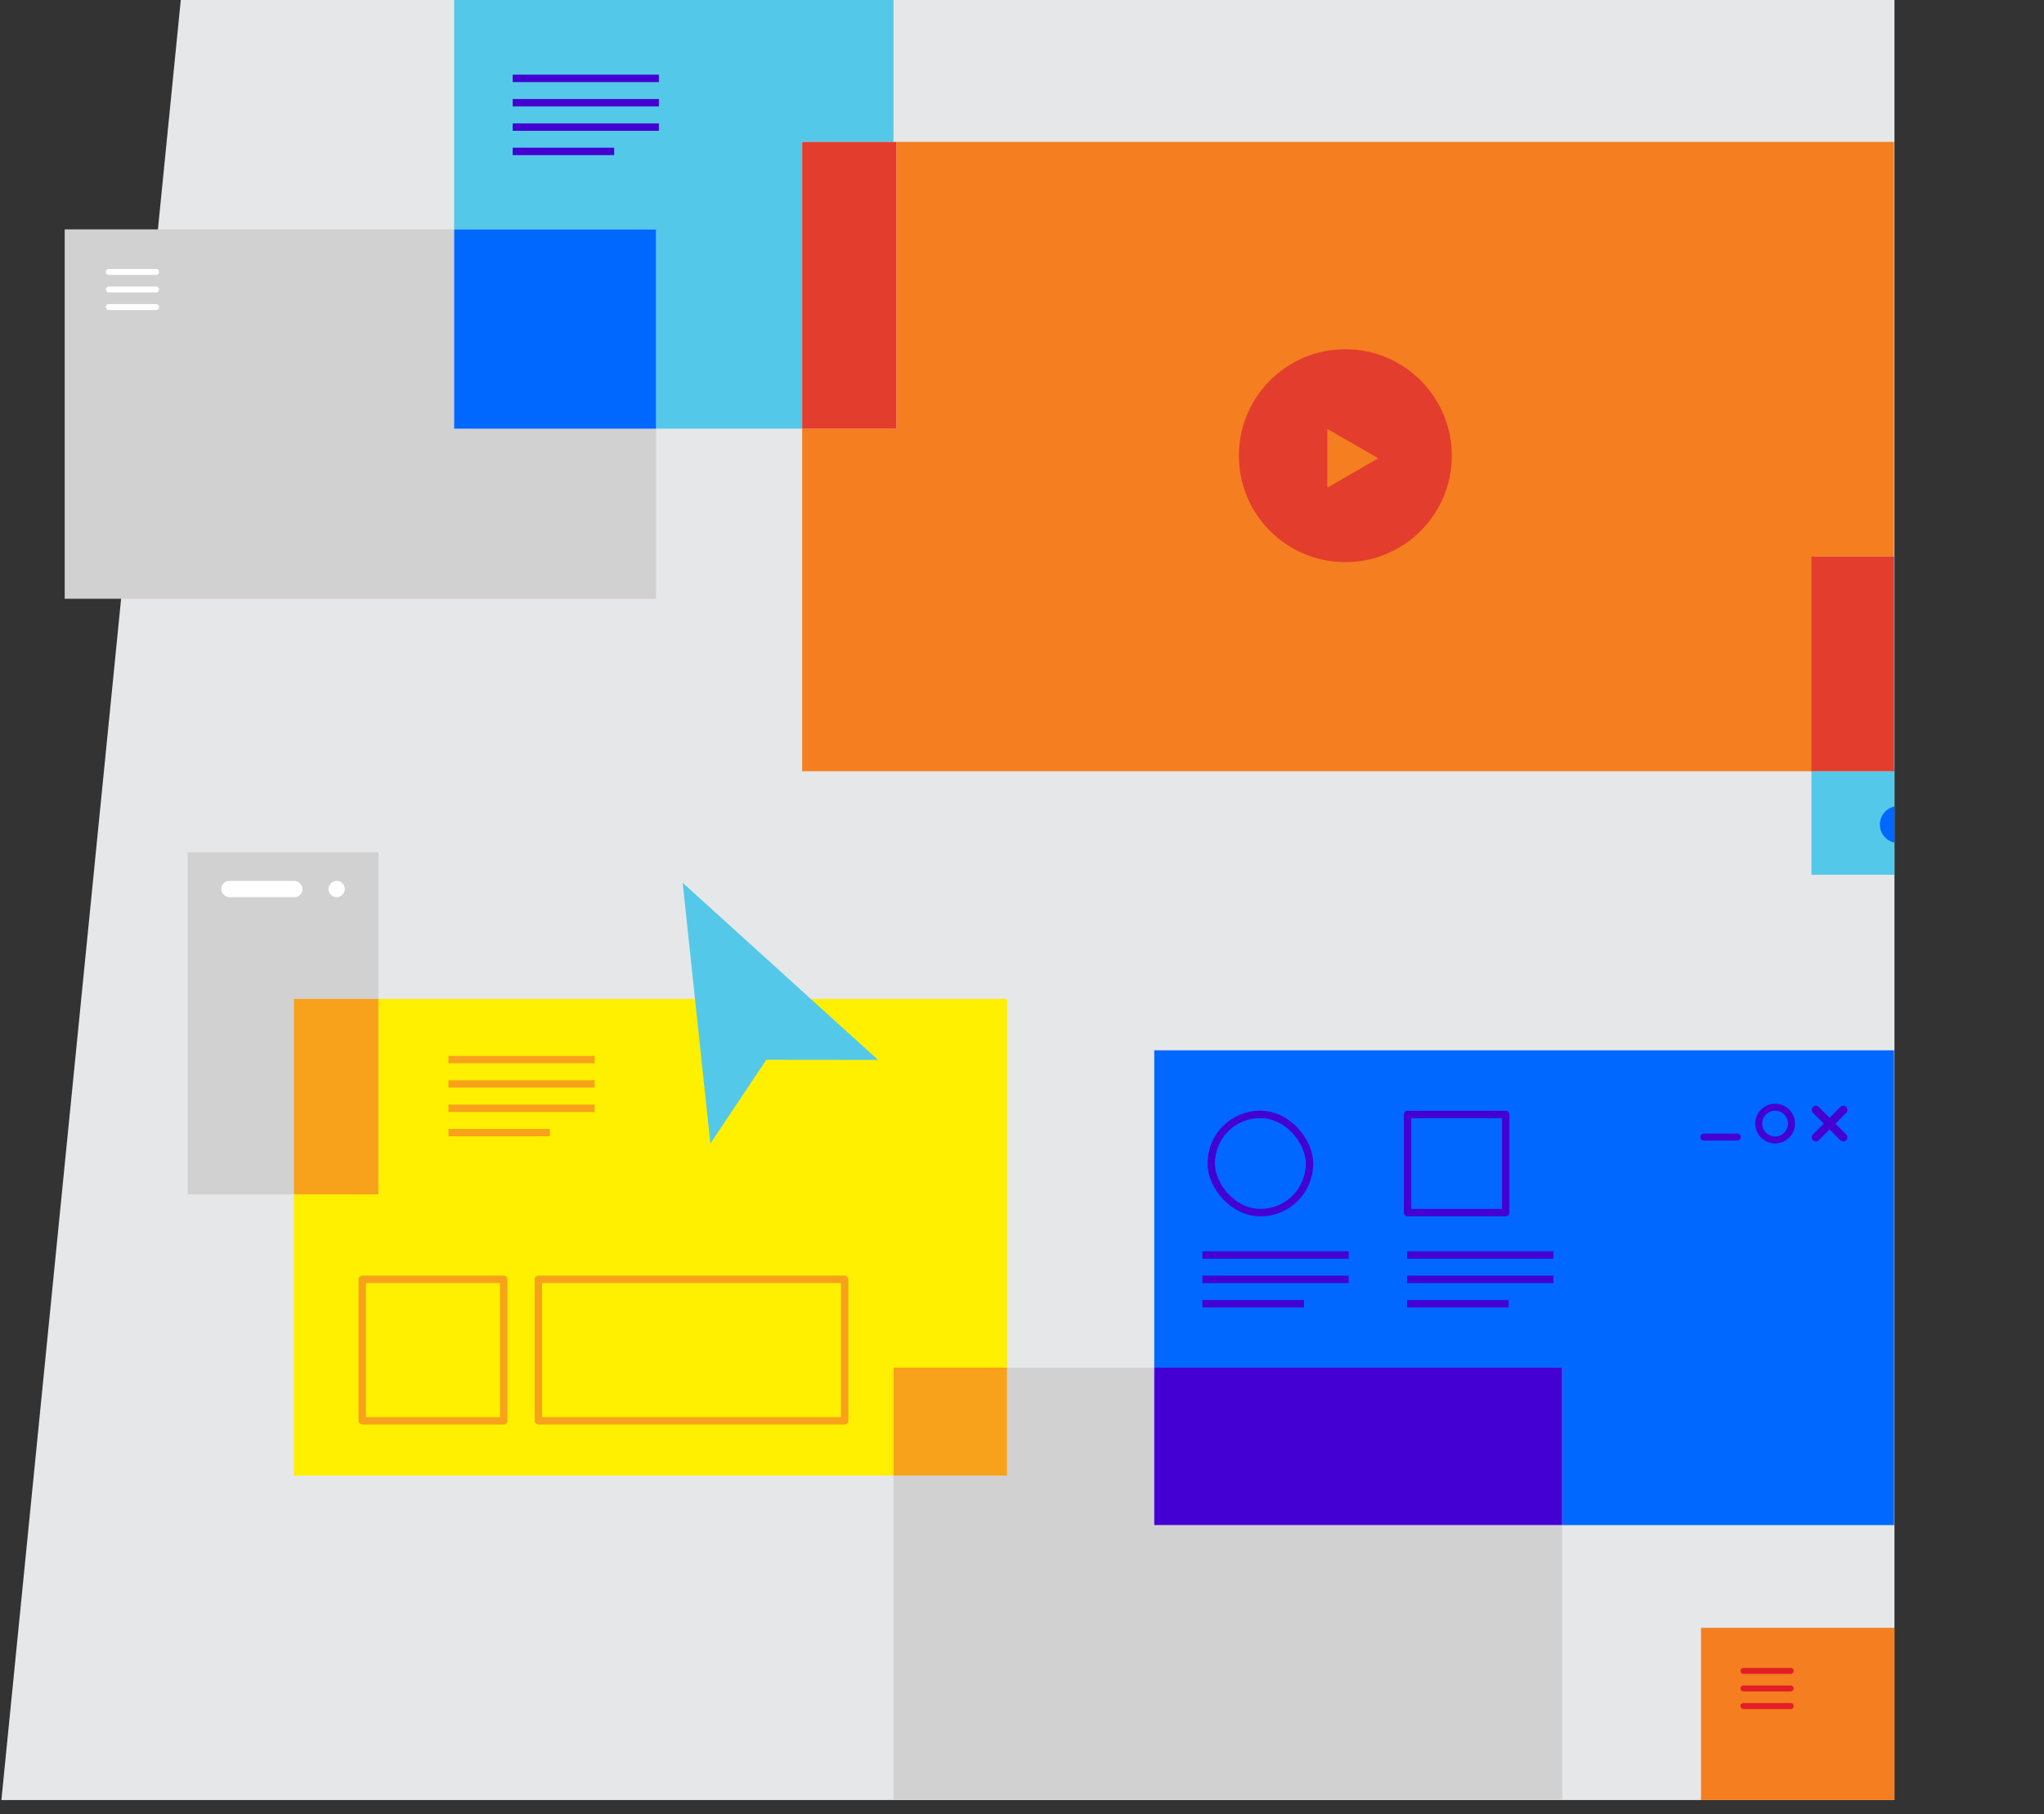 <svg id="Layer_1" data-name="Layer 1" xmlns="http://www.w3.org/2000/svg" xmlns:xlink="http://www.w3.org/1999/xlink" viewBox="0 0 734.8 652.2"><rect x="0" y="0" width="734.8" height="652.2" fill="#333333" stroke="none"/><defs><style>.cls-1,.cls-13,.cls-14,.cls-15{fill:none;}.cls-2{clip-path:url(#clip-path);}.cls-3{fill:#e6e7e9;}.cls-4{fill:#54c8e8;}.cls-5{fill:#d1d1d1;}.cls-6{fill:#0067ff;}.cls-7{fill:#4400d3;}.cls-8{fill:#f47e20;}.cls-9{fill:#fff000;}.cls-10{fill:#f8a21b;}.cls-11{fill:#e33d2d;}.cls-12{fill:#fff;}.cls-13{stroke:#4400d1;}.cls-13,.cls-14,.cls-15{stroke-linejoin:round;stroke-width:2.66px;}.cls-14,.cls-16{stroke:#4400d3;}.cls-15{stroke:#f8a21b;}.cls-16{fill:#4400d1;stroke-miterlimit:10;}.cls-17{fill:#e31e25;}</style><clipPath id="clip-path" transform="translate(-198.96 -1.91)"><rect class="cls-1" width="880" height="649.1"/></clipPath></defs><title>cross-platform</title><g class="cls-2"><polygon class="cls-3" points="734.8 652.2 734.8 0 64.99 0 0 652.2 734.8 652.2"/><polygon class="cls-4" points="235.83 154.12 288.38 154.12 288.38 51.03 321.19 51.03 321.19 0 163.25 0 163.25 82.47 235.83 82.47 235.83 154.12"/><polygon class="cls-5" points="136.04 359.16 136.04 306.44 67.49 306.44 67.49 429.42 105.64 429.42 105.64 359.16 136.04 359.16"/><polygon class="cls-5" points="235.83 154.12 163.25 154.12 163.25 82.47 23.26 82.47 23.26 215.28 235.83 215.28 235.83 154.12"/><rect class="cls-6" x="163.26" y="82.47" width="72.58" height="71.66"/><polygon class="cls-6" points="561.59 548.33 680.91 548.33 680.91 377.63 414.94 377.63 414.94 491.72 561.59 491.72 561.59 548.33"/><polygon class="cls-5" points="414.94 548.33 414.94 491.72 362.03 491.72 362.03 530.52 321.19 530.52 321.19 652.2 561.59 652.2 561.59 548.33 414.94 548.33"/><rect class="cls-7" x="414.94" y="491.72" width="146.65" height="56.6"/><rect class="cls-8" x="611.5" y="585.28" width="123.3" height="66.91"/><polygon class="cls-9" points="362.03 491.72 362.03 359.16 136.04 359.16 136.04 429.42 105.64 429.42 105.64 530.52 321.19 530.52 321.19 491.72 362.03 491.72"/><rect class="cls-10" x="105.64" y="359.16" width="30.4" height="70.26"/><rect class="cls-10" x="321.2" y="491.72" width="40.83" height="38.8"/><polygon class="cls-8" points="288.38 154.12 288.38 277.29 652.2 277.29 652.2 200.09 680.9 200.09 680.9 51.03 322.2 51.03 322.2 154.12 288.38 154.12"/><rect class="cls-11" x="288.38" y="51.03" width="33.81" height="103.09"/><polygon class="cls-4" points="651.2 277.29 651.2 314.51 713.7 314.51 713.7 200.09 679.9 200.09 679.9 277.29 651.2 277.29"/><circle class="cls-6" cx="682.45" cy="296.46" r="6.65"/><rect class="cls-11" x="651.2" y="200.09" width="29.7" height="77.2"/><circle class="cls-11" cx="483.64" cy="163.84" r="38.27"/><polygon class="cls-8" points="477.15 154.19 486.32 159.48 495.48 164.77 495.48 164.77 486.32 170.06 477.15 175.36 477.15 175.36 477.15 164.77 477.15 154.19"/><rect class="cls-12" x="79.53" y="316.72" width="29.23" height="5.85" rx="2.9" ry="2.9"/><circle class="cls-12" cx="121.02" cy="319.64" r="2.93"/><line class="cls-13" x1="184.3" y1="36.93" x2="236.86" y2="36.93"/><line class="cls-13" x1="184.3" y1="28.18" x2="236.86" y2="28.18"/><line class="cls-13" x1="184.3" y1="45.69" x2="236.86" y2="45.69"/><line class="cls-13" x1="184.3" y1="54.44" x2="220.78" y2="54.44"/><line class="cls-14" x1="432.27" y1="451.23" x2="484.83" y2="451.23"/><line class="cls-14" x1="432.27" y1="459.99" x2="484.83" y2="459.99"/><line class="cls-14" x1="432.27" y1="468.74" x2="468.76" y2="468.74"/><line class="cls-14" x1="505.86" y1="451.23" x2="558.42" y2="451.23"/><line class="cls-14" x1="505.86" y1="459.99" x2="558.42" y2="459.99"/><line class="cls-14" x1="505.86" y1="468.74" x2="542.34" y2="468.74"/><path class="cls-12" d="M255.11,113.38H238a1.08,1.08,0,0,1,0-2.15h17.16a1.08,1.08,0,0,1,0,2.15Z" transform="translate(-198.96 -1.91)"/><path class="cls-12" d="M255.11,107.06H238a1.08,1.08,0,0,1,0-2.15h17.16a1.08,1.08,0,0,1,0,2.15Z" transform="translate(-198.96 -1.91)"/><path class="cls-12" d="M255.11,100.75H238a1.08,1.08,0,0,1,0-2.15h17.16a1.08,1.08,0,0,1,0,2.15Z" transform="translate(-198.96 -1.91)"/><line class="cls-15" x1="161.21" y1="389.72" x2="213.77" y2="389.72"/><line class="cls-15" x1="161.21" y1="380.96" x2="213.77" y2="380.96"/><line class="cls-15" x1="161.21" y1="398.47" x2="213.77" y2="398.47"/><line class="cls-15" x1="161.21" y1="407.22" x2="197.69" y2="407.22"/><rect class="cls-15" x="130.21" y="459.96" width="50.88" height="50.88"/><rect class="cls-15" x="193.53" y="459.96" width="110.12" height="50.88"/><polygon class="cls-4" points="245.42 317.41 255.37 411.15 275.48 381.04 315.65 381.08 245.42 317.41"/><rect class="cls-14" x="506.01" y="400.69" width="35.28" height="35.28"/><rect class="cls-14" x="435.45" y="400.69" width="35.28" height="35.28" rx="17.5" ry="17.5"/><path class="cls-16" d="M851.06,411.52h0a1,1,0,0,1,0-1.39l9.86-9.86a1,1,0,0,1,1.39,0h0a1,1,0,0,1,0,1.39l-9.86,9.86A1,1,0,0,1,851.06,411.52Z" transform="translate(-198.96 -1.91)"/><path class="cls-16" d="M862.31,411.52h0a1,1,0,0,0,0-1.39l-9.86-9.86a1,1,0,0,0-1.39,0h0a1,1,0,0,0,0,1.39l9.86,9.86A1,1,0,0,0,862.31,411.52Z" transform="translate(-198.96 -1.91)"/><path class="cls-16" d="M837.1,400.75a5.14,5.14,0,1,1-5.14,5.14,5.14,5.14,0,0,1,5.14-5.14h0m0-1.5a6.64,6.64,0,1,0,6.64,6.64,6.64,6.64,0,0,0-6.64-6.64Z" transform="translate(-198.96 -1.91)"/><path class="cls-16" d="M823.51,411.48h-12a.75.75,0,0,1,0-1.5h12a.75.75,0,0,1,0,1.5Z" transform="translate(-198.96 -1.91)"/><path class="cls-17" d="M842.79,616.38H825.63a1.08,1.08,0,0,1,0-2.15h17.16a1.08,1.08,0,0,1,0,2.15Z" transform="translate(-198.96 -1.91)"/><path class="cls-17" d="M842.79,610.06H825.63a1.08,1.08,0,0,1,0-2.15h17.16a1.08,1.08,0,0,1,0,2.15Z" transform="translate(-198.96 -1.91)"/><path class="cls-17" d="M842.79,603.75H825.63a1.08,1.08,0,0,1,0-2.15h17.16a1.08,1.08,0,0,1,0,2.15Z" transform="translate(-198.96 -1.91)"/></g></svg>